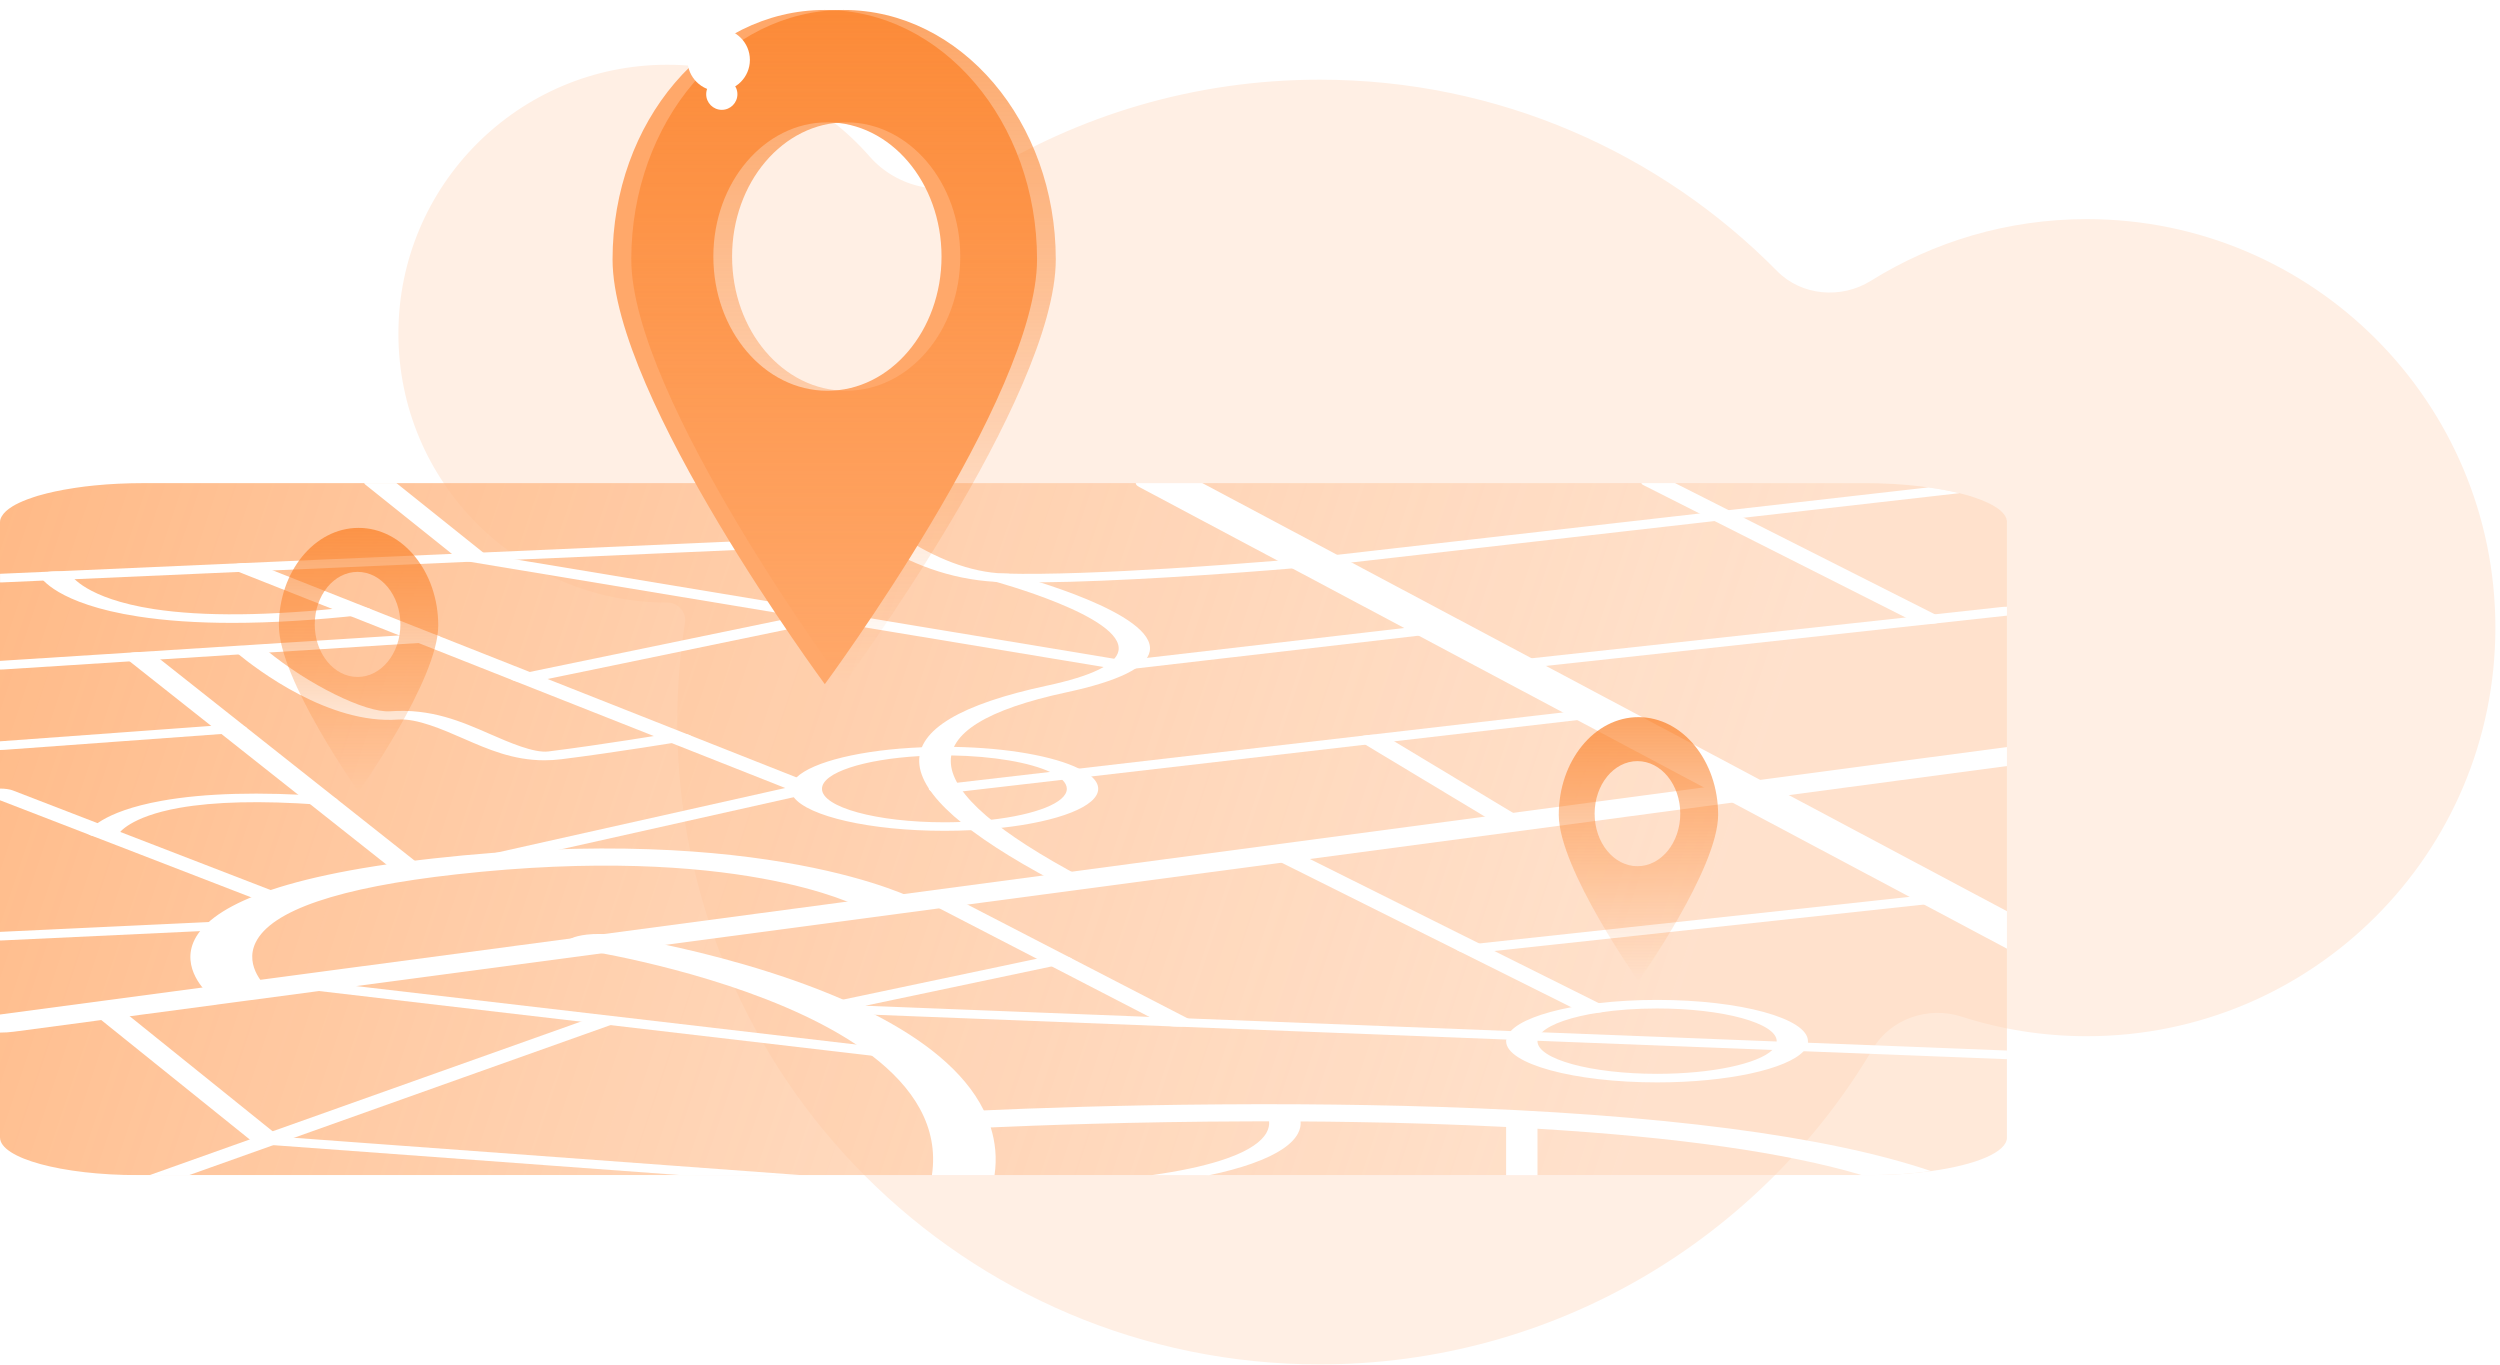 <svg width="502" height="274" viewBox="0 0 502 274" fill="none" xmlns="http://www.w3.org/2000/svg">
<path fill-rule="evenodd" clip-rule="evenodd" d="M137.534 125.034C137.863 122.912 136.147 121 134 121C104.177 121 80 96.823 80 67C80 37.177 104.177 13 134 13C150.218 13 164.766 20.149 174.664 31.468C180.044 37.62 189.627 39.974 196.55 35.632C216.385 23.193 239.846 16 264.986 16C300.936 16 333.452 30.707 356.843 54.433C361.76 59.421 369.728 60.093 375.669 56.386C388.251 48.536 403.113 44 419.035 44C464.342 44 501.071 80.728 501.071 126.035C501.071 171.342 464.342 208.071 419.035 208.071C410.254 208.071 401.794 206.691 393.862 204.136C387.196 201.989 379.629 204.572 376.062 210.598C353.605 248.535 312.266 273.973 264.986 273.973C193.749 273.973 136 216.224 136 144.986C136 138.2 136.524 131.537 137.534 125.034Z" fill="#FFEFE4"/>
<g clip-path="url(#clip0_876_3828)">
<g filter="url(#filter0_b_876_3828)">
<path d="M402.845 104.043C402.792 103.899 402.714 103.756 402.637 103.62C402.323 103.096 401.849 102.595 401.168 102.113C400.723 101.798 400.196 101.482 399.621 101.181C399.017 100.88 398.36 100.593 397.65 100.321C397.307 100.185 396.915 100.049 396.52 99.912C395.916 99.698 395.259 99.496 394.524 99.31C394.181 99.217 393.814 99.124 393.447 99.03C391.582 98.571 389.484 98.177 387.224 97.869C386.726 97.797 386.228 97.733 385.726 97.669C382.159 97.237 378.221 97 374.071 97H28.933C25.44 97 22.081 97.173 18.984 97.48C17.645 97.61 16.36 97.767 15.152 97.954C14.311 98.076 13.524 98.206 12.761 98.348C11.606 98.563 10.504 98.8 9.48 99.051C9.137 99.138 8.798 99.231 8.48 99.317C7.798 99.489 7.166 99.676 6.615 99.876C6.195 100.012 5.803 100.148 5.432 100.292C4.33 100.715 3.358 101.167 2.546 101.648V101.655C1.498 102.294 0.735 102.981 0.343 103.698C0.106 104.078 0 104.473 0 104.867V137.013V142.294V228.392C0 232.581 12.418 235.965 27.721 235.965H38.013H133.52H231.863H241.971L242.734 236C242.788 235.993 242.841 235.986 242.894 235.965H261.323H280.196H375.283C379.772 235.965 384 235.678 387.754 235.154C396.785 233.913 403.008 231.353 403.008 228.392V176.009V168.214V104.867C403 104.587 402.951 104.315 402.845 104.043Z" fill="url(#paint0_linear_876_3828)" fill-opacity="0.97"/>
</g>
<path d="M402.996 182.97V190.496L386.338 181.632L383.449 180.091L347.35 160.888L341.604 157.835L316.715 144.593L313.842 143.062L284.864 127.644L281.975 126.108L259.486 114.138L256.56 112.583L228.749 97.787C228.272 97.537 228.043 97.266 228.064 97.002H241.424L268.496 111.408L271.386 112.945L307.537 132.181L310.427 133.717L352.924 156.328L358.67 159.381L402.996 182.97Z" fill="white"/>
<path d="M402.996 150V153.818L358.666 159.726L347.35 161.233L262.465 172.554L256.789 173.305L193.724 181.713L188.084 182.464L181.335 183.364L132.687 189.85L119.821 191.564L70.133 198.189L62.661 199.185L50.569 200.794C50.426 200.813 50.272 200.832 50.112 200.851L25.648 204.116L19.971 204.872L2.75 207.169C1.869 207.289 0.918 207.343 0 207.343V203.712L40.4 198.328L52.051 196.778L117.319 188.077C117.478 188.052 117.637 188.034 117.797 188.015L169.46 181.129L180.812 179.613L208.994 175.857L214.634 175.105L297.703 164.035L303.343 163.279L341.608 158.181L352.924 156.673L402.996 150Z" fill="white"/>
<path d="M199.704 235.965H187.131C188.576 226.183 183.299 218.28 175.081 211.983C174.085 211.208 173.032 210.463 171.93 209.746C154.734 198.286 128.221 192.75 119.818 191.222C118.219 190.928 117.272 190.777 117.166 190.763C114.146 190.311 113.02 189.264 114.697 188.439C115.407 188.08 116.533 187.822 117.794 187.672C119.475 187.478 121.471 187.493 123.23 187.751C123.597 187.808 127.221 188.36 132.681 189.507C141.818 191.422 156.15 195.001 169.278 200.717C169.567 200.846 169.857 200.974 170.171 201.104C172.008 201.929 173.873 202.818 175.709 203.765C184.976 208.534 193.563 214.874 197.549 222.971C198.1 224.076 198.574 225.216 198.941 226.392C199.863 229.367 200.206 232.551 199.704 235.965Z" fill="white"/>
<path d="M402.997 121.834V123.621L388.208 125.234L310.428 133.717L304.278 134.387C303.906 134.43 303.503 134.45 303.115 134.45C301.862 134.45 300.683 134.248 300.205 133.911C299.552 133.468 300.348 132.972 301.952 132.794L307.538 132.183L382.642 123.993L388.51 123.352L401.834 121.897C402.221 121.853 402.609 121.834 402.997 121.834Z" fill="white"/>
<path d="M388.579 125.185C388.457 125.203 388.334 125.218 388.208 125.232C387.837 125.271 387.469 125.29 387.082 125.29C385.972 125.29 384.894 125.126 384.315 124.837L382.642 123.99L344.286 104.629L341.271 103.107L329.991 97.412C329.726 97.282 329.604 97.142 329.604 97.002H336.337L347.106 102.443L350.122 103.964L388.51 123.349L389.848 124.023C390.677 124.438 390.114 124.958 388.579 125.185Z" fill="white"/>
<path d="M181.686 212.68C181.274 212.68 180.854 212.658 180.45 212.612L57.528 198.237C55.932 198.05 55.193 197.546 55.875 197.109C56.556 196.674 58.401 196.471 60.001 196.657L182.923 211.031C184.518 211.218 185.257 211.722 184.575 212.159C184.069 212.485 182.906 212.68 181.686 212.68Z" fill="white"/>
<path d="M122.706 205.801L122.576 205.844L92.806 216.437L59.021 228.471L54.871 229.948L37.989 235.958L37.964 235.965H30.035L34.132 234.509L50.145 228.807L54.74 227.164L88.109 215.289L116.618 205.148L117.719 204.76C118.768 204.38 120.739 204.309 122.102 204.595C123.494 204.891 123.755 205.428 122.706 205.801Z" fill="white"/>
<path d="M236.452 206.138C235.326 206.138 234.237 205.972 233.669 205.681L185.193 180.626C184.381 180.207 184.969 179.687 186.503 179.465C188.038 179.243 189.939 179.403 190.751 179.823L239.227 204.878C240.039 205.297 239.452 205.817 237.917 206.038C237.448 206.107 236.946 206.138 236.452 206.138Z" fill="white"/>
<path d="M319.711 203.411C318.601 203.411 317.524 203.25 316.952 202.965L253.847 171.489C253.014 171.073 253.573 170.552 255.096 170.324C256.618 170.096 258.527 170.248 259.36 170.665L322.461 202.14C323.294 202.557 322.735 203.078 321.213 203.306C320.735 203.377 320.221 203.411 319.711 203.411Z" fill="white"/>
<path d="M295.59 191.382C294.337 191.382 293.157 191.176 292.668 190.839C292.027 190.399 292.819 189.9 294.431 189.725L389.607 179.426C391.219 179.253 393.047 179.467 393.688 179.909C394.329 180.35 393.537 180.849 391.925 181.024L296.748 191.322C296.369 191.362 295.977 191.382 295.59 191.382Z" fill="white"/>
<path d="M402.998 210.95V212.679C402.839 212.679 402.716 212.679 402.557 212.67L362.141 211.085V211.081L355.885 210.835L308.735 208.987L302.479 208.741L236.032 206.131L175.717 203.766V203.762L165.478 203.362C164.246 203.314 163.222 203.063 162.887 202.731C162.569 202.395 163.01 202.043 164.013 201.831L169.282 200.719L208.2 192.514L210.298 192.071C211.673 191.782 213.648 191.854 214.705 192.23C214.811 192.269 214.917 192.312 214.987 192.355C215.693 192.716 215.374 193.173 214.142 193.434L211.179 194.059L173.742 201.951L230.78 204.19L238.5 204.493L303.365 207.041L309.641 207.286L356.791 209.135L363.03 209.381L402.998 210.95Z" fill="white"/>
<path d="M393.445 99.03L350.127 103.964L344.272 104.63L271.372 112.943L265.332 113.631C265.255 113.638 265.173 113.646 265.096 113.652C264.782 113.688 263.023 113.838 260.24 114.075C260.003 114.096 259.742 114.118 259.476 114.139C253.727 114.62 244.304 115.358 234.118 115.954C225.638 116.455 216.636 116.865 208.838 116.937C207.973 116.943 207.132 116.951 206.291 116.951C204.508 116.951 202.774 116.93 201.174 116.887C200.778 116.872 200.362 116.851 199.995 116.837C190.49 116.336 182.561 112.986 176.497 109.178C175.657 108.64 174.845 108.095 174.057 107.543C167.495 102.931 163.635 98.156 162.847 97.179C162.794 97.122 162.77 97.058 162.77 97H169.148C171.694 100.214 176 104.301 181.223 107.786C181.329 107.836 181.407 107.887 181.46 107.945C187.471 111.86 194.612 114.98 201.807 115.173C210.576 115.417 223.149 114.864 234.649 114.163C243.259 113.632 251.241 113.015 256.571 112.585C260.142 112.291 262.504 112.084 263.031 112.033L264.133 111.911L268.491 111.41L341.28 103.111L347.108 102.444L387.222 97.869C389.479 98.177 391.58 98.571 393.445 99.03Z" fill="white"/>
<path d="M214.641 177.529C213.502 177.529 212.401 177.36 211.846 177.063C176.008 158.029 175.49 145.143 210.27 137.668C219.244 135.74 224.059 133.396 224.586 130.703C225.928 123.83 199.571 116.716 199.301 116.644C198.061 116.313 198.036 115.77 199.248 115.43C200.46 115.091 202.452 115.083 203.692 115.414C204.863 115.727 232.348 123.134 230.866 130.788C230.246 133.998 224.623 136.767 214.159 139.016C182.121 145.902 183.194 158.09 217.436 176.276C218.232 176.698 217.624 177.215 216.077 177.433C215.616 177.498 215.122 177.529 214.641 177.529Z" fill="white"/>
<path d="M189.644 159.255C188.42 159.255 187.257 159.059 186.751 158.733C186.073 158.295 186.816 157.792 188.416 157.607L319.862 142.364C321.462 142.178 323.307 142.382 323.984 142.819C324.661 143.256 323.919 143.76 322.319 143.944L190.872 159.187C190.472 159.234 190.056 159.255 189.644 159.255Z" fill="white"/>
<path d="M290.455 126.994L284.869 127.644L228.007 134.241L226.807 134.38C226.403 134.423 225.995 134.448 225.575 134.448C225.012 134.448 224.448 134.405 223.934 134.323L221.608 133.937L166.121 124.726L160.339 123.769L94.279 112.8L93.275 112.636C92.642 112.535 92.165 112.371 91.936 112.179L90.737 111.216L73.324 97.281C73.201 97.189 73.148 97.093 73.148 97.002H79.6L97.013 110.941L97.507 111.331L103.836 112.38L167.623 122.968L223.742 132.28L225.824 132.627L230.3 132.106L281.98 126.107L288.007 125.408C289.594 125.225 291.443 125.427 292.133 125.865C292.802 126.301 292.059 126.807 290.455 126.994Z" fill="white"/>
<path d="M219.144 155.907C218.491 155.355 217.679 154.825 216.647 154.33C211.689 151.87 202.392 150.163 191.57 149.976H191.538C190.913 149.97 190.289 149.962 189.636 149.962C189.138 149.962 188.636 149.962 188.138 149.976C187.138 149.984 186.11 150.012 185.143 150.055H185.114C173.011 150.542 163.217 152.945 159.944 156.1V156.107C159.165 156.831 158.789 157.606 158.789 158.395C158.789 158.968 158.977 159.535 159.381 160.073C162.25 163.918 174.729 166.829 189.636 166.829C191.444 166.829 193.284 166.786 195.002 166.699C196.031 166.65 197.03 166.592 197.997 166.513C199.058 166.435 200.087 166.342 201.054 166.227H201.087C212.439 164.979 220.519 161.938 220.519 158.395C220.519 157.528 220.05 156.697 219.144 155.907ZM199.026 164.607H198.993C197.993 164.722 196.965 164.815 195.937 164.887H195.904C194.904 164.959 193.937 165.017 192.909 165.052C191.815 165.095 190.754 165.116 189.632 165.116C176.063 165.116 165.053 162.104 165.053 158.397C165.053 155.156 173.415 152.466 184.612 151.821H184.645C185.645 151.763 186.612 151.728 187.64 151.705C188.297 151.691 188.95 151.684 189.636 151.684C190.105 151.684 190.542 151.684 190.978 151.691H191.011C199.462 151.821 206.796 153.118 210.848 155.004C211.909 155.492 212.75 156.023 213.313 156.582V156.589C213.904 157.163 214.219 157.773 214.219 158.397C214.219 161.193 207.918 163.595 199.026 164.607Z" fill="white"/>
<path d="M319.706 203.413C318.584 203.413 317.523 203.248 316.96 202.968L316.18 202.574C316.18 202.574 316.18 202.574 316.18 202.567L315.523 202.251H315.49C309.532 203.392 305.166 205.07 303.358 207.042L304.607 207.092L309.63 207.286C311.41 205.579 315.588 204.152 321.204 203.305C320.738 203.377 320.208 203.413 319.706 203.413ZM319.706 203.413C318.584 203.413 317.523 203.248 316.96 202.968L316.18 202.574C316.18 202.574 316.18 202.574 316.18 202.567L315.523 202.251H315.49C309.532 203.392 305.166 205.07 303.358 207.042L304.607 207.092L309.63 207.286C311.41 205.579 315.588 204.152 321.204 203.305C320.738 203.377 320.208 203.413 319.706 203.413ZM319.706 203.413C318.584 203.413 317.523 203.248 316.96 202.968L316.18 202.574L315.523 202.25H315.49C309.532 203.391 305.166 205.069 303.358 207.041L304.607 207.091L309.63 207.285C311.41 205.578 315.588 204.151 321.204 203.304C320.738 203.377 320.208 203.413 319.706 203.413ZM332.744 200.78C328.627 200.78 324.635 201.009 321.048 201.426H321.016C320.049 201.541 319.082 201.663 318.208 201.799C317.645 201.885 317.086 201.97 316.555 202.064C316.213 202.122 315.87 202.186 315.527 202.25H315.494C309.537 203.391 305.17 205.069 303.362 207.041C303.268 207.142 303.175 207.242 303.113 207.342C302.987 207.5 302.864 207.665 302.803 207.83C302.615 208.131 302.522 208.432 302.489 208.741C302.428 208.848 302.428 208.949 302.428 209.063C302.428 213.623 316.058 217.346 332.748 217.346C346.909 217.346 358.824 214.678 362.163 211.085V211.078C362.66 210.534 362.942 209.967 363.036 209.379V209.064C363.032 204.495 349.463 200.78 332.744 200.78ZM332.744 215.626C319.486 215.626 308.724 212.678 308.724 209.064V208.985C308.786 208.397 309.067 207.824 309.63 207.286C311.41 205.579 315.588 204.152 321.204 203.305H321.236C324.635 202.796 328.565 202.502 332.744 202.502C346.003 202.502 356.764 205.45 356.764 209.064V209.136C356.764 209.724 356.454 210.297 355.89 210.835C353.05 213.597 343.758 215.626 332.744 215.626ZM319.706 203.413C318.584 203.413 317.523 203.248 316.96 202.968L316.18 202.574C316.18 202.574 316.18 202.574 316.18 202.567L315.523 202.251H315.49C309.532 203.392 305.166 205.07 303.358 207.042L304.607 207.092L309.63 207.286C311.41 205.579 315.588 204.152 321.204 203.305C320.738 203.377 320.208 203.413 319.706 203.413ZM319.706 203.413C318.584 203.413 317.523 203.248 316.96 202.968L316.18 202.574C316.18 202.574 316.18 202.574 316.18 202.567L315.523 202.251H315.49C309.532 203.392 305.166 205.07 303.358 207.042L304.607 207.092L309.63 207.286C311.41 205.579 315.588 204.152 321.204 203.305C320.738 203.377 320.208 203.413 319.706 203.413Z" fill="white"/>
<path d="M303.118 165.736C301.922 165.736 300.779 165.549 300.253 165.232L272.895 148.765C272.177 148.333 272.879 147.824 274.458 147.628C276.037 147.432 277.902 147.623 278.616 148.055L305.974 164.522C306.692 164.954 305.991 165.463 304.411 165.659C303.991 165.711 303.55 165.736 303.118 165.736Z" fill="white"/>
<path d="M387.749 235.155C383.995 235.678 379.767 235.965 375.278 235.965H373.886C358.714 231.462 336.976 228.349 308.728 226.65C306.68 226.528 304.582 226.413 302.427 226.298C297.441 226.046 292.295 225.832 286.937 225.659C281.791 225.494 276.674 225.372 271.658 225.3H271.634C268.092 225.243 264.598 225.199 261.158 225.185C259.032 225.171 256.906 225.164 254.833 225.164C253.519 225.164 252.234 225.164 250.973 225.171C227.528 225.235 207.998 225.988 198.942 226.389C195.531 226.548 193.588 226.647 193.507 226.655C190.12 226.849 186.786 226.253 186.076 225.321C185.365 224.396 187.545 223.485 190.96 223.292C191.356 223.271 193.666 223.142 197.551 222.97C206.557 222.562 223.962 221.902 245.227 221.758C250.426 221.715 255.886 221.708 261.477 221.744C270.14 221.801 279.195 221.952 288.385 222.245C333.433 223.694 366.982 228.091 387.749 235.155Z" fill="white"/>
<path d="M134.783 234.042L160.851 235.964H136.701L133.734 235.749L54.872 229.948L52.852 229.797C51.828 229.719 51.016 229.511 50.698 229.245L50.147 228.808L36.729 218.013L19.957 204.524L17.806 202.788C17.255 202.336 18.12 201.848 19.773 201.698C21.401 201.539 23.185 201.784 23.764 202.236L25.682 203.77L42.193 217.059L54.742 227.164L56.109 228.254L59.023 228.469L134.783 234.042Z" fill="white"/>
<path d="M257.642 230.657C256.173 231.661 254.125 232.686 251.288 233.684C248.873 234.529 246.065 235.298 242.886 235.964C242.833 235.986 242.78 235.993 242.727 235.999L241.964 235.964H231.305C231.725 235.9 232.145 235.842 232.566 235.778C232.749 235.749 232.933 235.72 233.117 235.685C233.17 235.685 233.223 235.678 233.247 235.671C238.524 234.854 242.857 233.842 246.269 232.644C251.101 230.958 253.304 229.131 254.251 227.566C254.777 226.649 254.908 225.816 254.831 225.164C254.753 224.232 254.333 223.643 254.333 223.622C253.965 223.163 255.067 222.705 256.749 222.612C258.454 222.511 260.107 222.805 260.478 223.271C260.556 223.35 261.082 224.075 261.16 225.186C261.29 226.569 260.715 228.563 257.642 230.657Z" fill="white"/>
<path d="M308.728 224.72V235.964H302.428V224.72C302.428 224.246 303.844 223.866 305.603 223.866C307.312 223.866 308.728 224.246 308.728 224.72Z" fill="white"/>
<path d="M178.992 109.064L176.507 109.175L103.836 112.382L94.299 112.8H94.283L54.801 114.544L47.929 114.847L15.005 116.302L8.749 116.576L0.502 116.943C0.326 116.947 0.183 116.953 0.008 116.953V115.219L10.671 114.752L90.745 111.217L97.021 110.943L174.062 107.543L177.992 107.37C179.702 107.298 181.322 107.615 181.587 108.082C181.865 108.55 180.702 108.987 178.992 109.064Z" fill="white"/>
<path d="M47.71 200.638C45.041 200.638 42.568 200.17 41.72 199.438C41.495 199.243 19.904 179.861 86.866 172.394C153.823 164.93 183.797 180.553 184.091 180.711C185.662 181.557 184.425 182.589 181.332 183.019C178.235 183.448 174.452 183.111 172.881 182.265C171.885 181.738 147.69 169.32 91.616 175.573C67.992 178.208 54.435 182.821 51.318 189.283C48.943 194.213 53.656 198.359 53.705 198.4C54.754 199.304 52.917 200.269 49.612 200.556C48.979 200.612 48.339 200.638 47.71 200.638Z" fill="white"/>
<path d="M94.913 174.26C94.002 174.26 93.101 174.153 92.48 173.946C91.379 173.579 91.575 173.038 92.917 172.737L157.679 158.233L46.8 114.4C45.812 114.009 46.171 113.475 47.6 113.206C49.028 112.937 50.987 113.034 51.97 113.424L164.498 157.909C165.429 158.276 165.172 158.778 163.907 159.061L96.904 174.065C96.32 174.196 95.615 174.26 94.913 174.26Z" fill="white"/>
<path d="M105.651 137.013C104.701 137.013 103.762 136.895 103.142 136.672C102.093 136.293 102.366 135.755 103.75 135.468L164.027 123.005C165.411 122.719 167.382 122.793 168.431 123.171C169.479 123.549 169.206 124.087 167.823 124.374L107.545 136.839C106.978 136.956 106.313 137.013 105.651 137.013Z" fill="white"/>
<path d="M46.655 125.076C39.591 125.076 33.261 124.645 27.712 123.785C11.368 121.251 8.177 115.955 8.05 115.73C7.781 115.262 8.956 114.823 10.67 114.75C12.384 114.677 13.988 114.997 14.257 115.465C14.29 115.518 17.171 120.185 30.858 122.298C40.799 123.832 54.11 123.698 70.425 121.9C72.037 121.721 73.865 121.934 74.514 122.375C75.163 122.814 74.388 123.315 72.776 123.493C63.21 124.548 54.482 125.076 46.655 125.076Z" fill="white"/>
<path d="M86.101 128.978L84.02 129.113L54.075 131.019L47.925 131.415L32.202 132.416L26.032 132.806L0.706 134.424C0.461 134.443 0.249 134.449 0 134.449V132.705L27.427 130.957C27.497 130.953 27.549 130.953 27.603 130.947L80.18 127.597L84.673 127.308C85.995 127.221 87.317 127.38 88.023 127.678C88.219 127.76 88.358 127.852 88.447 127.949C88.835 128.41 87.794 128.873 86.101 128.978Z" fill="white"/>
<path d="M109.319 152.667C103.038 152.667 97.986 150.458 93.073 148.31C88.898 146.485 83.7 144.216 79.925 144.487C66.124 145.487 51.686 134.521 47.589 131.137C47.046 130.686 47.939 130.201 49.584 130.052C51.228 129.904 53.008 130.148 53.555 130.597C61.867 137.466 73.444 143.173 78.309 142.827C86.572 142.23 92.583 144.859 98.399 147.4C102.116 149.026 107.213 151.256 110.11 150.892C120.647 149.577 134.012 147.359 134.146 147.336C135.628 147.09 137.562 147.219 138.464 147.623C139.366 148.028 138.896 148.556 137.415 148.803C136.856 148.896 123.602 151.095 112.722 152.454C111.551 152.6 110.417 152.667 109.319 152.667Z" fill="white"/>
<path d="M48.243 186.591L40.172 186.972L0.531 188.835C0.355 188.845 0.18 188.85 0 188.85V187.12L41.914 185.147L47.182 184.897C48.876 184.819 50.512 185.132 50.814 185.599C51.096 186.067 49.953 186.509 48.243 186.591Z" fill="white"/>
<path d="M58.009 181.617C57.446 181.723 56.829 181.775 56.193 181.775C55.205 181.775 54.238 181.65 53.618 181.41L50.426 180.182L18.368 167.788C18.245 167.749 18.139 167.711 18.049 167.668L0 160.696V158.346C0.988 158.346 1.938 158.475 2.555 158.712L19.6 165.294L24.146 167.052L54.356 178.724L58.743 180.423C59.751 180.809 59.416 181.343 58.009 181.617Z" fill="white"/>
<path d="M82.47 175.688C81.164 175.688 79.948 175.465 79.499 175.11L25.118 132.078C24.551 131.63 25.424 131.141 27.065 130.987C28.709 130.832 30.497 131.07 31.06 131.518L85.441 174.549C86.008 174.997 85.135 175.486 83.494 175.64C83.156 175.672 82.809 175.688 82.47 175.688Z" fill="white"/>
<path d="M20.777 168.091C20.61 168.091 20.442 168.088 20.275 168.08C18.565 168.005 17.398 167.568 17.668 167.099C17.765 166.933 20.165 163.001 32.509 160.792C41.099 159.254 52.175 158.952 65.433 159.893C67.115 160.011 68.123 160.481 67.686 160.94C67.249 161.4 65.531 161.675 63.854 161.556C52.416 160.745 43.042 160.968 36.007 162.22C25.992 164.001 23.895 167.337 23.875 167.371C23.625 167.791 22.291 168.091 20.777 168.091Z" fill="white"/>
<path d="M47.292 147.179L44.456 147.387L0.812 150.57C0.531 150.589 0.282 150.599 0 150.599V148.855L42.408 145.759L45.668 145.519C47.182 145.413 48.717 145.62 49.333 145.991C49.402 146.034 49.455 146.082 49.508 146.13C49.969 146.587 48.966 147.06 47.292 147.179Z" fill="white"/>
</g>
<g filter="url(#filter1_b_876_3828)">
<path fill-rule="evenodd" clip-rule="evenodd" d="M72 159C72 159 56 136.436 56 125.607C56 114.778 63.163 106 72 106C80.837 106 88 114.778 88 125.607C88 136.436 72 159 72 159ZM71.8 135.935C67.05 135.935 63.2 131.211 63.2 125.384C63.2 119.557 67.05 114.833 71.8 114.833C76.55 114.833 80.4 119.557 80.4 125.384C80.4 131.211 76.55 135.935 71.8 135.935Z" fill="url(#paint1_linear_876_3828)" fill-opacity="0.7"/>
</g>
<g filter="url(#filter2_b_876_3828)">
<path fill-rule="evenodd" clip-rule="evenodd" d="M329 197C329 197 313 174.436 313 163.607C313 152.778 320.163 144 329 144C337.837 144 345 152.778 345 163.607C345 174.436 329 197 329 197ZM328.8 173.935C324.05 173.935 320.2 169.211 320.2 163.384C320.2 157.557 324.05 152.833 328.8 152.833C333.55 152.833 337.4 157.557 337.4 163.384C337.4 169.211 333.55 173.935 328.8 173.935Z" fill="url(#paint2_linear_876_3828)" fill-opacity="0.7"/>
</g>
<path fill-rule="evenodd" clip-rule="evenodd" d="M165.62 137.38C165.62 137.38 208.239 79.743 208.239 52.083C208.239 24.423 189.158 2 165.62 2C142.081 2 123 24.423 123 52.083C123 79.743 165.62 137.38 165.62 137.38ZM166.151 78.465C178.802 78.465 189.059 66.398 189.059 51.514C189.059 36.63 178.802 24.563 166.151 24.563C153.499 24.563 143.242 36.63 143.242 51.514C143.242 66.398 153.499 78.465 166.151 78.465Z" fill="#FFA86A"/>
<g filter="url(#filter3_b_876_3828)">
<path fill-rule="evenodd" clip-rule="evenodd" d="M169.381 137.38C169.381 137.38 212.001 79.743 212.001 52.083C212.001 24.423 192.92 2 169.381 2C145.843 2 126.762 24.423 126.762 52.083C126.762 79.743 169.381 137.38 169.381 137.38ZM169.912 78.465C182.564 78.465 192.82 66.398 192.82 51.514C192.82 36.63 182.564 24.563 169.912 24.563C157.26 24.563 147.004 36.63 147.004 51.514C147.004 66.398 157.26 78.465 169.912 78.465Z" fill="url(#paint3_linear_876_3828)" fill-opacity="0.7"/>
</g>
<g filter="url(#filter4_f_876_3828)">
<circle cx="144.311" cy="12.028" r="6.268" fill="white"/>
</g>
<g filter="url(#filter5_d_876_3828)">
<circle cx="144.938" cy="12.655" r="3.134" fill="white"/>
</g>
<defs>
<filter id="filter0_b_876_3828" x="-14" y="83" width="431.008" height="167" filterUnits="userSpaceOnUse" color-interpolation-filters="sRGB">
<feFlood flood-opacity="0" result="BackgroundImageFix"/>
<feGaussianBlur in="BackgroundImageFix" stdDeviation="7"/>
<feComposite in2="SourceAlpha" operator="in" result="effect1_backgroundBlur_876_3828"/>
<feBlend mode="normal" in="SourceGraphic" in2="effect1_backgroundBlur_876_3828" result="shape"/>
</filter>
<filter id="filter1_b_876_3828" x="51" y="101" width="42" height="63" filterUnits="userSpaceOnUse" color-interpolation-filters="sRGB">
<feFlood flood-opacity="0" result="BackgroundImageFix"/>
<feGaussianBlur in="BackgroundImageFix" stdDeviation="2.5"/>
<feComposite in2="SourceAlpha" operator="in" result="effect1_backgroundBlur_876_3828"/>
<feBlend mode="normal" in="SourceGraphic" in2="effect1_backgroundBlur_876_3828" result="shape"/>
</filter>
<filter id="filter2_b_876_3828" x="308" y="139" width="42" height="63" filterUnits="userSpaceOnUse" color-interpolation-filters="sRGB">
<feFlood flood-opacity="0" result="BackgroundImageFix"/>
<feGaussianBlur in="BackgroundImageFix" stdDeviation="2.5"/>
<feComposite in2="SourceAlpha" operator="in" result="effect1_backgroundBlur_876_3828"/>
<feBlend mode="normal" in="SourceGraphic" in2="effect1_backgroundBlur_876_3828" result="shape"/>
</filter>
<filter id="filter3_b_876_3828" x="120.494" y="-4.268" width="97.773" height="147.915" filterUnits="userSpaceOnUse" color-interpolation-filters="sRGB">
<feFlood flood-opacity="0" result="BackgroundImageFix"/>
<feGaussianBlur in="BackgroundImageFix" stdDeviation="3.134"/>
<feComposite in2="SourceAlpha" operator="in" result="effect1_backgroundBlur_876_3828"/>
<feBlend mode="normal" in="SourceGraphic" in2="effect1_backgroundBlur_876_3828" result="shape"/>
</filter>
<filter id="filter4_f_876_3828" x="133.029" y="0.747" width="22.563" height="22.563" filterUnits="userSpaceOnUse" color-interpolation-filters="sRGB">
<feFlood flood-opacity="0" result="BackgroundImageFix"/>
<feBlend mode="normal" in="SourceGraphic" in2="BackgroundImageFix" result="shape"/>
<feGaussianBlur stdDeviation="2.507" result="effect1_foregroundBlur_876_3828"/>
</filter>
<filter id="filter5_d_876_3828" x="130.523" y="4.507" width="28.833" height="28.831" filterUnits="userSpaceOnUse" color-interpolation-filters="sRGB">
<feFlood flood-opacity="0" result="BackgroundImageFix"/>
<feColorMatrix in="SourceAlpha" type="matrix" values="0 0 0 0 0 0 0 0 0 0 0 0 0 0 0 0 0 0 127 0" result="hardAlpha"/>
<feOffset dy="6.268"/>
<feGaussianBlur stdDeviation="5.641"/>
<feComposite in2="hardAlpha" operator="out"/>
<feColorMatrix type="matrix" values="0 0 0 0 1 0 0 0 0 1 0 0 0 0 1 0 0 0 0.29 0"/>
<feBlend mode="normal" in2="BackgroundImageFix" result="effect1_dropShadow_876_3828"/>
<feBlend mode="normal" in="SourceGraphic" in2="effect1_dropShadow_876_3828" result="shape"/>
</filter>
<linearGradient id="paint0_linear_876_3828" x1="-48.5" y1="86" x2="334" y2="214" gradientUnits="userSpaceOnUse">
<stop stop-color="#FFAE73"/>
<stop offset="1" stop-color="#FFD4B5" stop-opacity="0.52"/>
</linearGradient>
<linearGradient id="paint1_linear_876_3828" x1="72" y1="106" x2="72" y2="159" gradientUnits="userSpaceOnUse">
<stop stop-color="#FB7E23"/>
<stop offset="1" stop-color="#FB7E23" stop-opacity="0"/>
</linearGradient>
<linearGradient id="paint2_linear_876_3828" x1="329" y1="144" x2="329" y2="197" gradientUnits="userSpaceOnUse">
<stop stop-color="#FB7E23"/>
<stop offset="1" stop-color="#FB7E23" stop-opacity="0"/>
</linearGradient>
<linearGradient id="paint3_linear_876_3828" x1="169.381" y1="2" x2="169.381" y2="137.38" gradientUnits="userSpaceOnUse">
<stop stop-color="#FB7E23"/>
<stop offset="1" stop-color="#FB7E23" stop-opacity="0"/>
</linearGradient>
<clipPath id="clip0_876_3828">
<rect width="403" height="139" fill="white" transform="translate(0 97)"/>
</clipPath>
</defs>
</svg>
